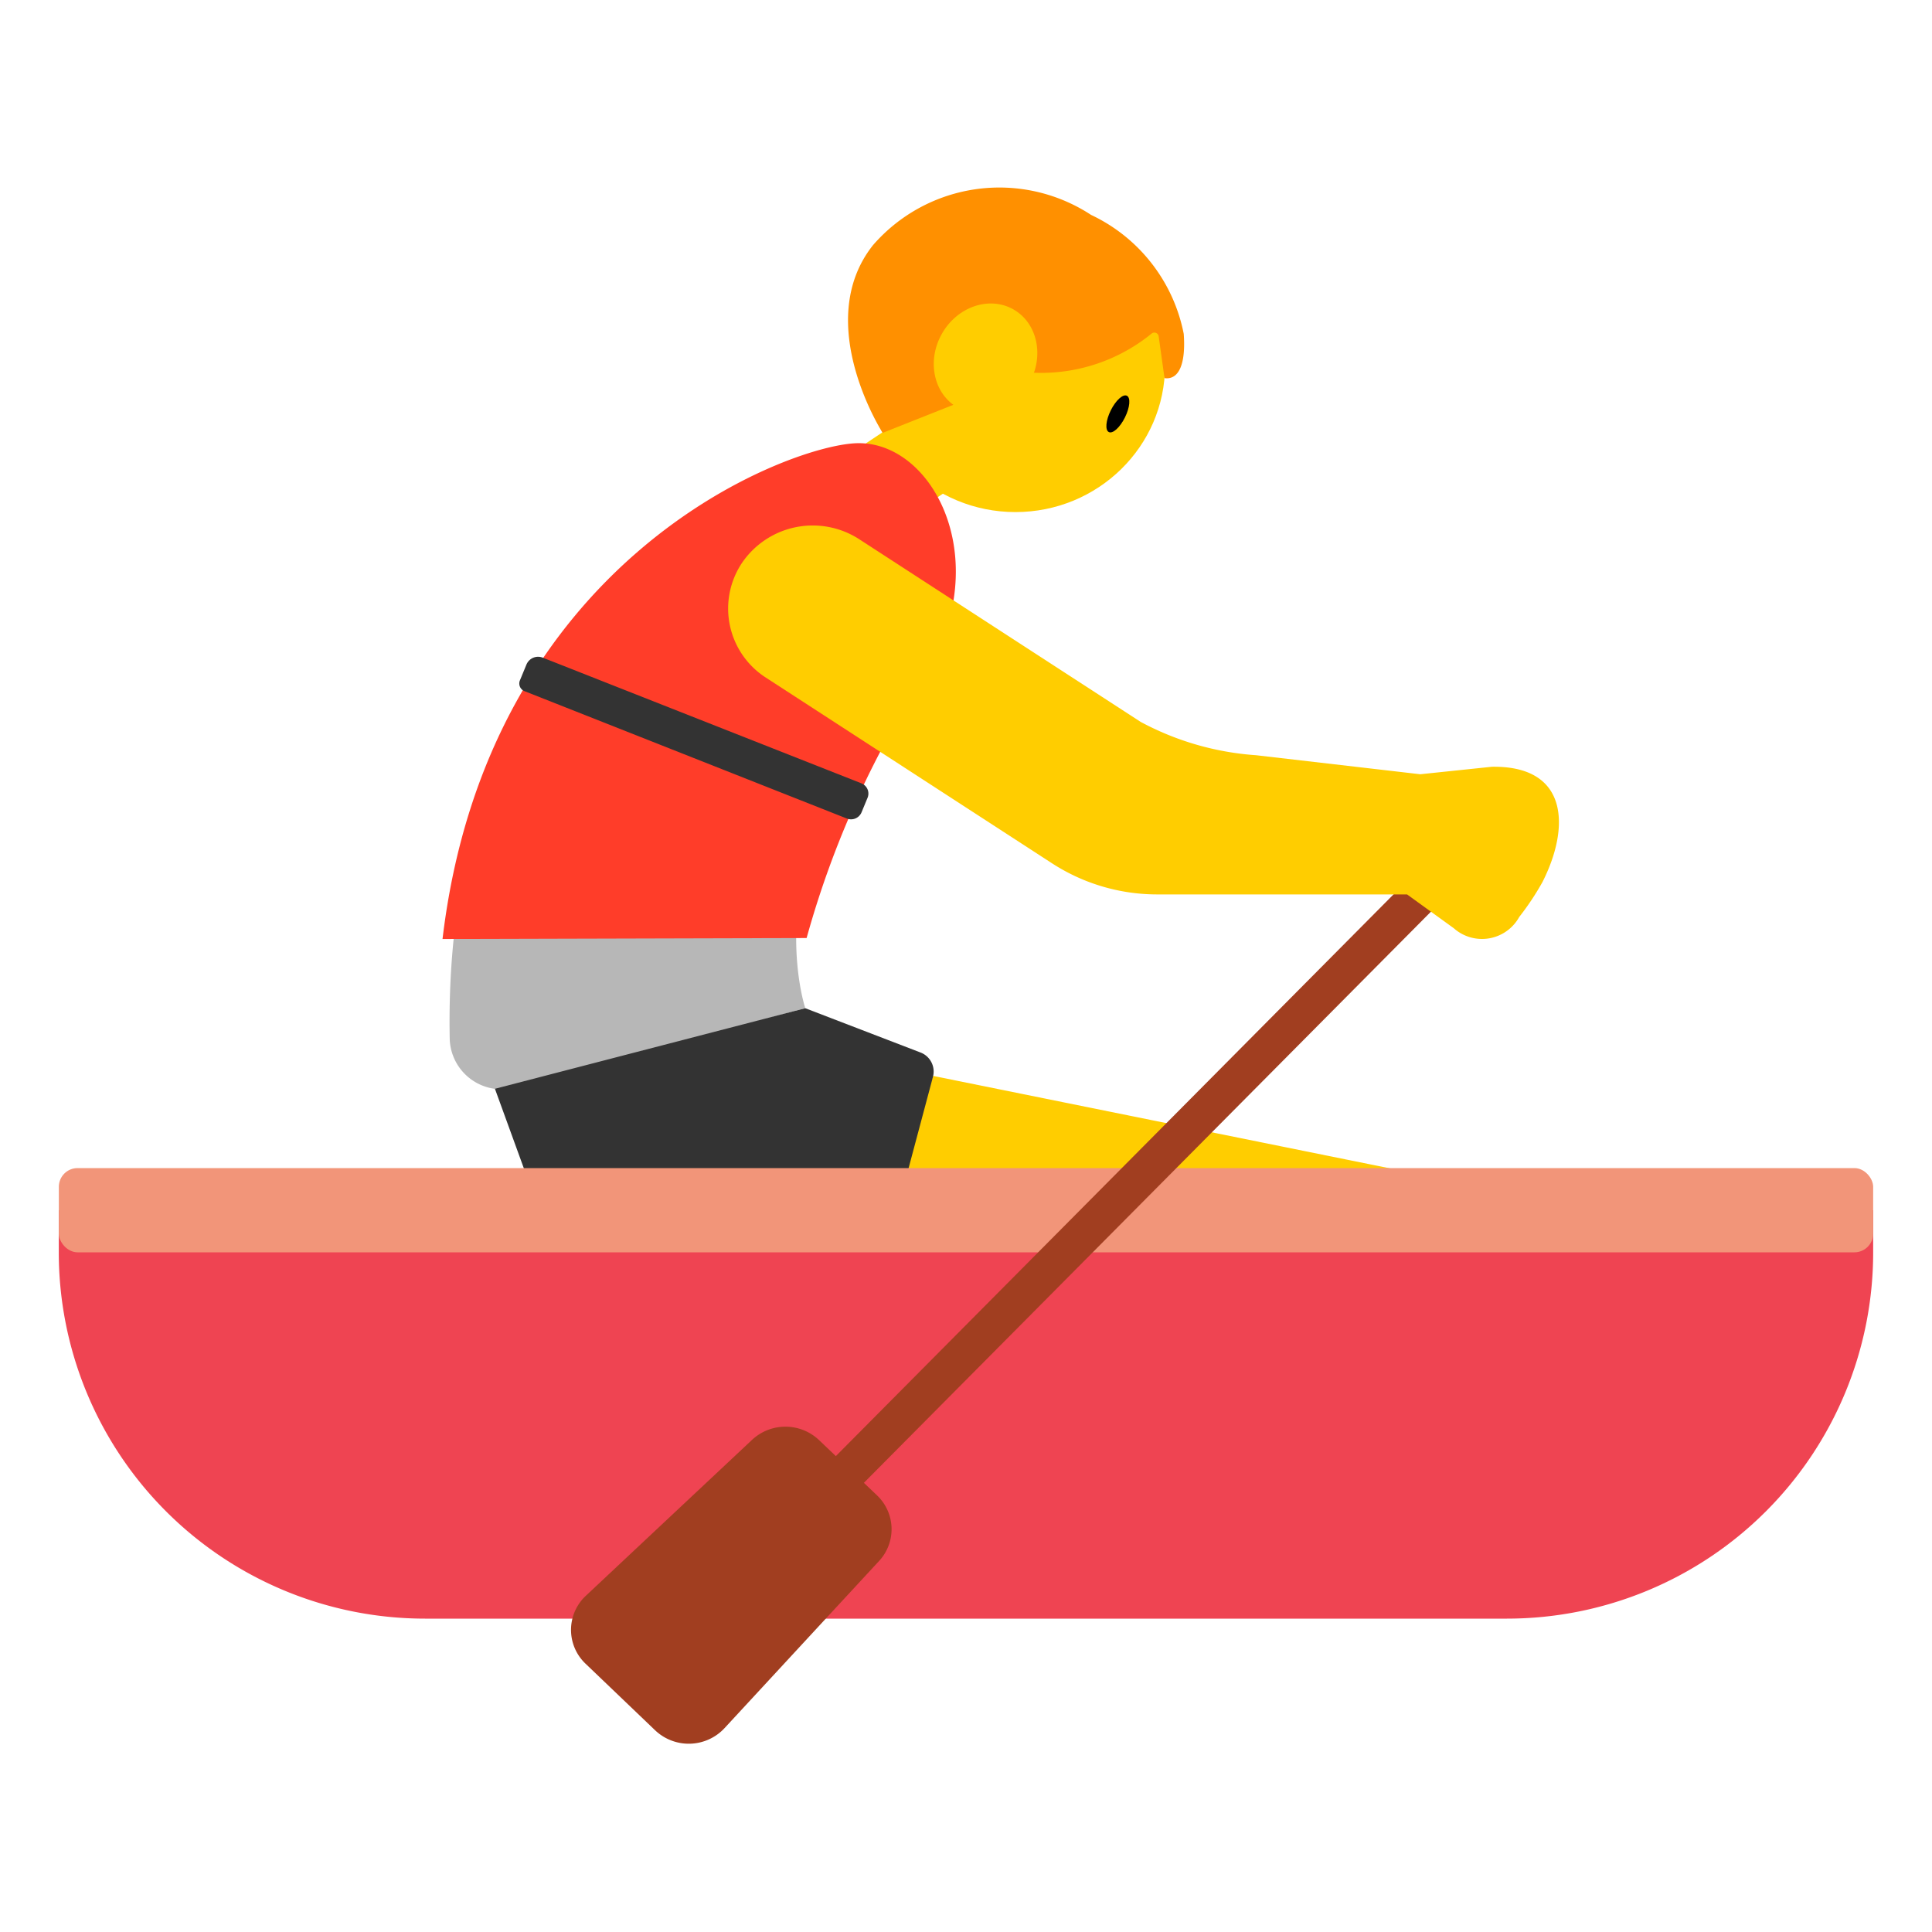 <svg id="Layer_1" data-name="Layer 1" xmlns="http://www.w3.org/2000/svg" viewBox="0 0 40 40"><defs><style>.cls-1{fill:none;}.cls-2{fill:#ffcd00;}.cls-3{fill:#ff9000;}.cls-4{fill:#b7b7b7;}.cls-5{fill:#ff3d29;}.cls-6{fill:#333;}.cls-7{fill:#ef4452;}.cls-8{fill:#f29579;}.cls-9{fill:#a13e20;}</style></defs><rect class="cls-1" width="40" height="40" transform="translate(40 40) rotate(-180)"/><path class="cls-2" d="M17.426,9.8,17.85,11a.225.225,0,0,0,.337.11l1.6-1.065-1-1.438-1.241.827A.313.313,0,0,0,17.426,9.8Z"/><ellipse class="cls-2" cx="21.024" cy="7.563" rx="3.097" ry="3.039"/><path class="cls-3" d="M24.11,7.829l-.121-.867a.09.09,0,0,0-.147-.055,3.618,3.618,0,0,1-2.431.81L18.275,8.962s-1.471-2.285-.2-3.887a3.465,3.465,0,0,1,4.514-.626,3.455,3.455,0,0,1,1.919,2.464C24.552,7.517,24.416,7.87,24.11,7.829Z"/><ellipse class="cls-2" cx="20.405" cy="7.423" rx="1.169" ry="1.039" transform="translate(3.91 21.543) rotate(-60.556)"/><ellipse cx="23.144" cy="8.57" rx="0.42" ry="0.164" transform="translate(5.176 25.488) rotate(-63.596)"/><path class="cls-4" d="M10.68,22.511l5.992-1.64s-1.111-3.3,2.069-6.6c2.012-2.092.383-4.911-1.192-4.839-1.5.068-8.419,2.727-8.238,12.078A1.075,1.075,0,0,0,10.68,22.511Z"/><path class="cls-5" d="M16.7,19.421a19.581,19.581,0,0,1,2.268-5.153c1.753-2.49.4-5.166-1.254-5.091-1.443.066-7.618,2.4-8.552,10.264Z"/><path class="cls-6" d="M17.536,16.948l-6.673-2.637a.17.17,0,0,1-.1-.221l.137-.332a.261.261,0,0,1,.339-.141l6.593,2.6a.228.228,0,0,1,.13.3l-.124.3A.236.236,0,0,1,17.536,16.948Z"/><polygon class="cls-2" points="19.321 22.276 28.868 24.208 29.433 25.979 17.927 25.872 19.321 22.276"/><path class="cls-6" d="M10.247,22.542l1.25,3.437h6.836l.984-3.689a.422.422,0,0,0-.261-.5l-2.384-.916Z"/><path class="cls-7" d="M1.218,25.056H38.782a0,0,0,0,1,0,0v.873A7.583,7.583,0,0,1,31.2,33.512H8.8a7.583,7.583,0,0,1-7.583-7.583v-.873a0,0,0,0,1,0,0Z"/><rect class="cls-8" x="1.218" y="24.184" width="37.564" height="1.744" rx="0.388"/><path class="cls-9" d="M17.1,31.492l-.58-.554L30.208,17.151a.393.393,0,0,1,.552-.008h0a.41.41,0,0,1,.007.583Z"/><path class="cls-9" d="M18.158,30.96l-1.2-1.144a1.012,1.012,0,0,0-1.386-.007l-3.441,3.228a.966.966,0,0,0-.007,1.409l1.44,1.378A1.011,1.011,0,0,0,15,35.78l3.2-3.461A.966.966,0,0,0,18.158,30.96Z"/><path class="cls-2" d="M23.616,14.946l-5.825-3.781a1.772,1.772,0,0,0-2.426.485h0a1.7,1.7,0,0,0,.494,2.381l5.924,3.844a4,4,0,0,0,2.176.643h5.173l.967.7a.88.88,0,0,0,1.355-.233,5.584,5.584,0,0,0,.48-.721c.577-1.137.544-2.414-1.046-2.389l-1.483.155-3.4-.394A5.9,5.9,0,0,1,23.616,14.946Z"/></svg>